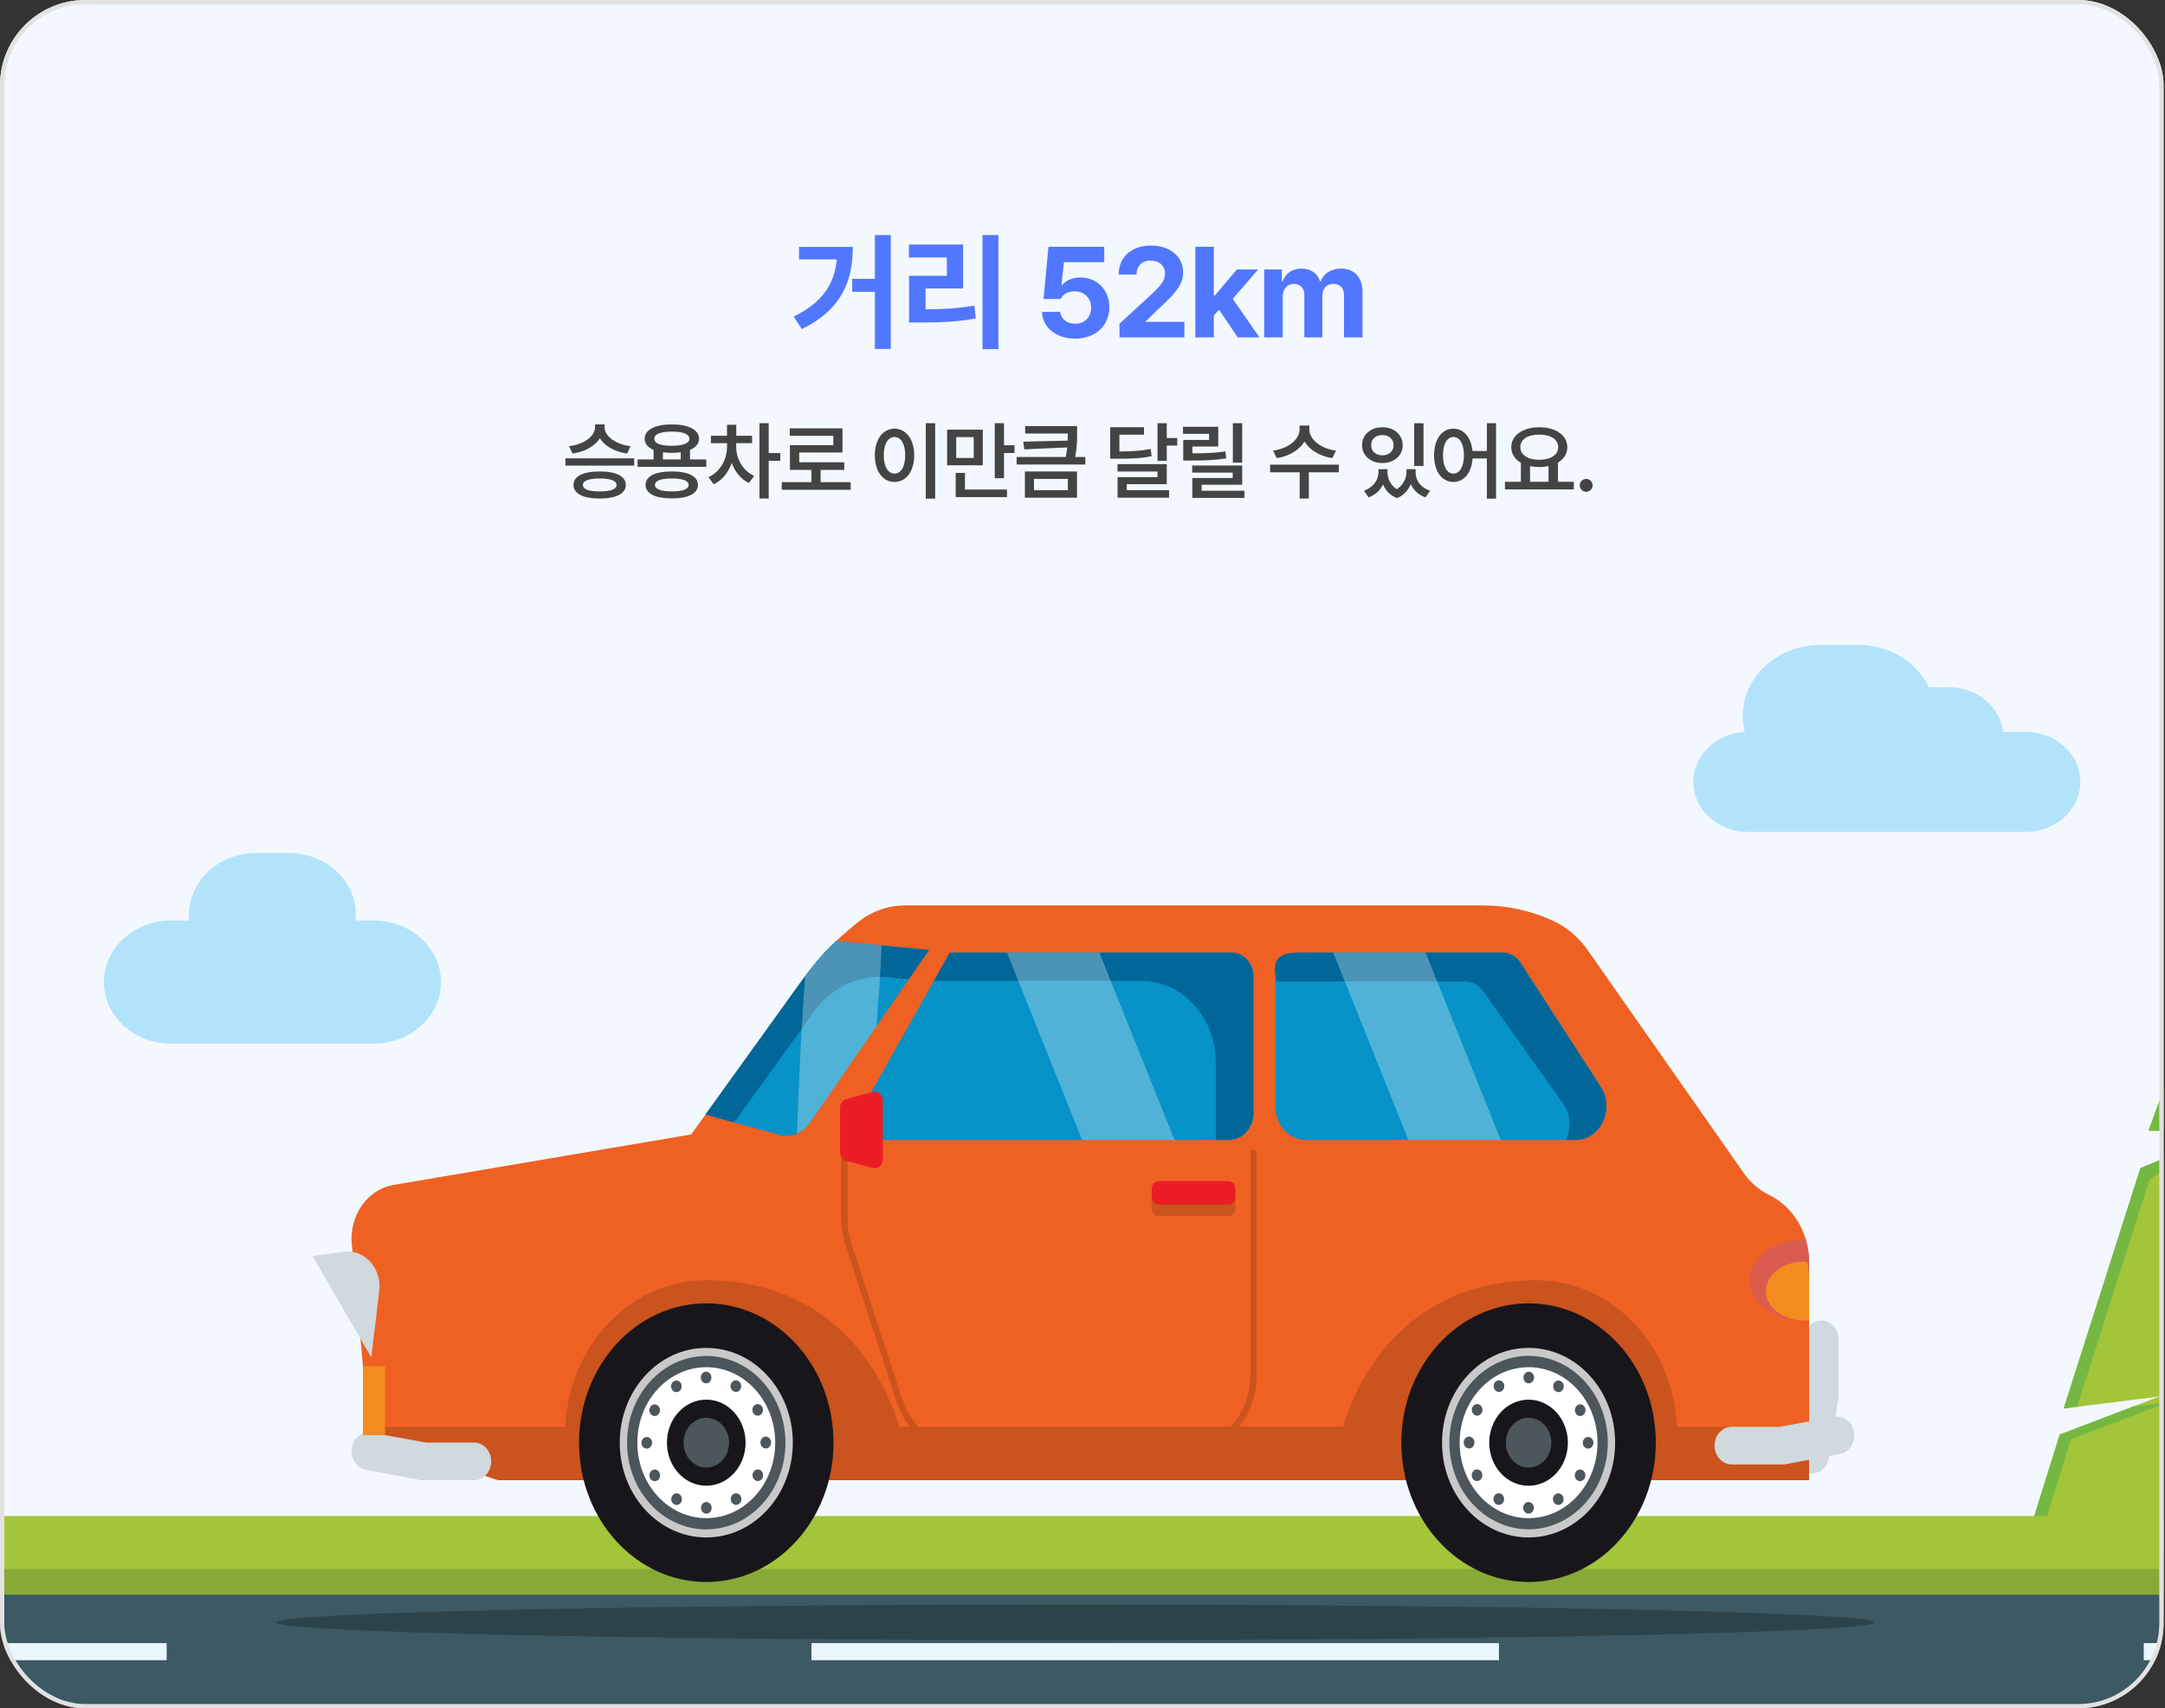 <svg width="507" height="400" viewBox="0 0 507 400" fill="none" xmlns="http://www.w3.org/2000/svg">
<rect x="0" y="0" width="507" height="400" fill="#333333" stroke="none"/>
<g clip-path="url(#clip0_195_50239)">
<rect width="506.667" height="400" rx="20" fill="#F3F8FF"/>
<path d="M208.595 55.035V81.695H204.874V68.336H199.571V65.289H204.874V55.035H208.595ZM185.86 74.137C192.599 70.811 195.396 66.593 195.953 60.748H187.12V57.818H199.718C199.703 65.86 197.096 72.452 187.794 77.066L185.86 74.137ZM233.805 55.035V81.754H230.085V55.035H233.805ZM212.858 60.279V57.262H225.544V67.545H216.754V72.438C220.827 72.408 224.269 72.203 228.18 71.559L228.503 74.576C224.123 75.353 220.153 75.514 215.29 75.514H212.887V64.586H221.735V60.279H212.858ZM251.765 79.293C247.342 79.293 244.104 76.686 244.031 73.023H248.308C248.411 74.679 249.92 75.821 251.765 75.807C253.963 75.821 255.53 74.269 255.515 72.057C255.53 69.801 253.933 68.233 251.707 68.219C250.11 68.219 248.997 68.819 248.367 70.006H244.383L245.525 57.789H258.592V61.393H249.158L248.572 66.754H248.748C249.524 65.714 251.136 64.952 252.996 64.967C256.892 64.952 259.793 67.867 259.793 71.939C259.793 76.231 256.541 79.293 251.765 79.293ZM262.181 79L262.152 75.807L269.769 68.805C271.746 66.915 272.816 65.743 272.816 64.059C272.816 62.169 271.395 60.997 269.447 61.012C267.454 60.997 266.151 62.257 266.165 64.293H261.976C261.961 60.148 265.037 57.496 269.505 57.496C274.046 57.496 277.064 60.089 277.064 63.766C277.064 66.183 275.892 68.16 271.527 72.115L268.304 75.25V75.367H277.357V79H262.181ZM279.921 79V57.789H284.257V69.186H284.491L289.647 63.092H294.628L288.695 69.977L294.95 79H289.853L285.473 72.525L284.257 73.902V79H279.921ZM296.049 79V63.092H300.18V65.875H300.356C301.03 64.015 302.641 62.887 304.78 62.887C306.963 62.887 308.588 64.044 309.116 65.875H309.262C309.921 64.073 311.738 62.887 314.067 62.887C317.011 62.887 319.077 64.835 319.077 68.307V79H314.741V69.156C314.755 67.34 313.671 66.461 312.251 66.461C310.625 66.461 309.658 67.589 309.672 69.273V79H305.454V69.039C305.468 67.472 304.472 66.461 302.993 66.461C301.513 66.461 300.371 67.647 300.385 69.449V79H296.049Z" fill="#5277FF"/>
<path d="M141.579 100.02C141.579 102.012 144.021 104.043 147.653 104.473L146.853 106.191C143.933 105.781 141.608 104.443 140.476 102.617C139.343 104.453 137.019 105.781 134.079 106.191L133.259 104.473C136.911 104.043 139.343 102.031 139.353 100.02V99.375H141.579V100.02ZM132.419 109.023V107.305H148.513V109.023H132.419ZM134.294 113.555C134.294 111.504 136.589 110.371 140.446 110.391C144.245 110.371 146.55 111.504 146.56 113.555C146.55 115.586 144.245 116.729 140.446 116.738C136.589 116.729 134.294 115.586 134.294 113.555ZM136.501 113.555C136.491 114.561 137.878 115.068 140.446 115.059C142.976 115.068 144.372 114.561 144.392 113.555C144.372 112.549 142.976 112.041 140.446 112.031C137.878 112.041 136.491 112.549 136.501 113.555ZM165.398 107.578V109.316H149.304V107.578H153.054V105.342C151.716 104.775 150.964 103.887 150.964 102.734C150.964 100.615 153.435 99.375 157.331 99.375C161.218 99.375 163.689 100.615 163.699 102.734C163.689 103.896 162.927 104.785 161.589 105.342V107.578H165.398ZM151.179 113.535C151.179 111.504 153.474 110.371 157.331 110.391C161.13 110.371 163.435 111.504 163.445 113.535C163.435 115.586 161.13 116.699 157.331 116.699C153.474 116.699 151.179 115.586 151.179 113.535ZM153.23 102.734C153.21 103.809 154.724 104.385 157.331 104.375C159.929 104.385 161.453 103.809 161.453 102.734C161.453 101.65 159.929 101.045 157.331 101.055C154.724 101.045 153.21 101.65 153.23 102.734ZM153.386 113.535C153.376 114.531 154.763 115.068 157.331 115.059C159.861 115.068 161.257 114.531 161.277 113.535C161.257 112.549 159.861 112.041 157.331 112.031C154.763 112.041 153.376 112.549 153.386 113.535ZM155.242 107.578H159.421V105.898C158.787 105.986 158.083 106.035 157.331 106.035C156.579 106.035 155.876 105.986 155.242 105.898V107.578ZM172.4 104.688C172.4 107.305 173.875 110.156 176.599 111.445L175.388 113.086C173.474 112.207 172.097 110.449 171.355 108.389C170.584 110.615 169.129 112.49 167.107 113.398L165.916 111.719C168.699 110.469 170.252 107.461 170.252 104.688V103.77H166.482V102.031H170.252V99.453H172.42V102.031H176.131V103.77H172.4V104.688ZM177.849 116.738V99.082H180.017V106.074H182.732V107.891H180.017V116.738H177.849ZM199.207 112.891V114.688H183.074V112.891H190.028V110.02H184.988V104.238H195.145V102.051H184.949V100.293H197.293V105.957H187.156V108.242H197.703V110.02H192.176V112.891H199.207ZM218.993 99.082V116.758H216.806V99.082H218.993ZM204.872 106.602C204.862 102.793 206.806 100.371 209.481 100.371C212.128 100.371 214.081 102.793 214.091 106.602C214.081 110.439 212.128 112.852 209.481 112.852C206.806 112.852 204.862 110.439 204.872 106.602ZM206.962 106.602C206.962 109.316 207.987 110.889 209.481 110.898C210.966 110.889 211.981 109.316 211.981 106.602C211.981 103.906 210.966 102.324 209.481 102.324C207.987 102.324 206.962 103.906 206.962 106.602ZM230.156 100.605V108.945H221.796V100.605H230.156ZM223.808 116.387V110.723H225.976V114.629H235.82V116.387H223.808ZM223.925 107.227H228.027V102.344H223.925V107.227ZM232.949 111.973V99.082H235.117V104.258H237.578V106.074H235.117V111.973H232.949ZM252.236 99.766V101.289C252.246 102.852 252.246 104.609 251.777 106.992H254.17V108.77H238.076V106.992H249.58C249.746 106.182 249.853 105.439 249.931 104.766L239.873 105.215L239.619 103.418L250.039 103.164C250.068 102.578 250.068 102.031 250.068 101.504H240.068V99.766H252.236ZM240.01 116.523V110.391H252.217V116.523H240.01ZM242.138 114.766H250.068V112.129H242.138V114.766ZM267.901 100.039V101.777H262.139V105.703C265.352 105.684 267.276 105.557 269.463 105.117L269.698 106.797C267.325 107.334 265.176 107.412 261.417 107.402H259.991V100.039H267.901ZM261.69 110.41V108.672H273.233V113.359H263.858V114.766H273.78V116.523H261.71V111.719H271.065V110.41H261.69ZM271.065 107.91V99.082H273.233V102.559H275.694V104.336H273.233V107.91H271.065ZM285.294 99.922V104.551H279.239V106.152C282.54 106.133 284.562 106.055 286.954 105.684L287.169 107.324C284.562 107.754 282.345 107.832 278.575 107.832H277.091V103.008H283.146V101.582H277.032V99.922H285.294ZM279.181 110.664V109.004H290.899V113.496H281.407V114.902H291.427V116.582H279.22V111.914H288.673V110.664H279.181ZM288.712 108.32V99.082H290.899V108.32H288.712ZM306.623 100.547C306.613 102.764 309.103 105.02 312.873 105.508L312.013 107.266C309.015 106.816 306.633 105.342 305.48 103.35C304.328 105.342 301.955 106.816 298.986 107.266L298.127 105.508C301.857 105.02 304.338 102.783 304.338 100.547V99.648H306.623V100.547ZM297.424 110.586V108.789H313.517V110.586H306.506V116.738H304.357V110.586H297.424ZM324.924 110.566C324.924 112.041 325.598 113.574 327.112 114.551C328.655 113.506 329.368 111.904 329.378 110.566V109.844H331.506V110.566C331.497 112.412 332.59 114.15 334.905 114.883L333.85 116.465C332.131 115.889 330.999 114.766 330.383 113.35C329.807 114.746 328.772 115.977 327.171 116.621C325.491 116.006 324.436 114.814 323.879 113.418C323.245 114.775 322.122 115.879 320.491 116.465L319.417 114.883C321.702 114.082 322.805 112.285 322.815 110.566V109.844H324.924V110.566ZM318.967 104.238C318.967 101.758 320.999 100.039 323.733 100.039C326.458 100.039 328.489 101.758 328.479 104.238C328.489 106.689 326.458 108.428 323.733 108.418C320.999 108.428 318.967 106.689 318.967 104.238ZM321.096 104.238C321.087 105.684 322.19 106.611 323.733 106.621C325.247 106.611 326.35 105.684 326.35 104.238C326.35 102.793 325.247 101.865 323.733 101.875C322.19 101.865 321.087 102.793 321.096 104.238ZM331.174 109.102V99.102H333.362V109.102H331.174ZM340.364 100.371C342.747 100.371 344.515 102.363 344.827 105.586H348.196V99.082H350.345V116.758H348.196V107.344H344.847C344.612 110.752 342.815 112.852 340.364 112.852C337.708 112.852 335.823 110.439 335.833 106.602C335.823 102.793 337.708 100.371 340.364 100.371ZM337.923 106.602C337.913 109.316 338.909 110.889 340.364 110.898C341.829 110.889 342.815 109.316 342.825 106.602C342.815 103.906 341.829 102.324 340.364 102.324C338.909 102.324 337.913 103.906 337.923 106.602ZM368.558 112.812V114.59H352.425V112.812H356.156V108.35C354.749 107.539 353.9 106.27 353.91 104.707C353.9 101.895 356.654 100.039 360.453 100.039C364.271 100.039 367.044 101.895 367.035 104.707C367.044 106.25 366.214 107.49 364.847 108.301V112.812H368.558ZM356.038 104.707C356.029 106.514 357.816 107.666 360.453 107.656C363.079 107.666 364.906 106.514 364.906 104.707C364.906 102.871 363.079 101.748 360.453 101.758C357.816 101.748 356.029 102.871 356.038 104.707ZM358.304 112.812H362.64V109.131C361.966 109.277 361.234 109.355 360.453 109.355C359.691 109.355 358.968 109.277 358.304 109.141V112.812ZM371.459 115.156C370.619 115.156 369.926 114.473 369.935 113.633C369.926 112.812 370.619 112.139 371.459 112.129C372.269 112.139 372.963 112.812 372.963 113.633C372.963 114.473 372.269 115.156 371.459 115.156Z" fill="#444444"/>
<path d="M-36.341 273.129L-19.366 317.56L-26.94 319.644L-18.06 321.869L-7.092 347.474L-21.716 345.375L-6.046 351.361L2.572 361.991L-71.483 360.666L-65.215 344.686L-48.355 339.55L-64.548 341.171L-51.571 308.703L-36.864 303.818L-50.184 303.642L-36.341 273.129Z" fill="#A3C53A"/>
<path d="M522.297 211.853L545.782 288.87L535.304 292.482L547.589 296.34L562.765 340.723L542.531 337.083L564.21 347.461L576.133 365.888L473.679 363.59L482.35 335.892L505.676 326.987L483.274 329.798L501.228 273.517L521.574 265.049L503.147 264.744L522.297 211.853Z" fill="#A3C53A"/>
<path d="M503.341 276.306L514.662 267.925L501.228 273.517L483.274 329.798L486.427 329.403L503.341 276.306Z" fill="#74B843"/>
<path d="M484.996 337.004L507.664 328.339L499.423 329.375L482.35 335.892L473.679 363.59L476.663 363.657L484.996 337.004Z" fill="#74B843"/>
<path d="M523.727 216.544L522.298 211.853L503.147 264.744L506.281 264.796L523.727 216.544Z" fill="#74B843"/>
<path d="M628.642 354.984H-121.976V377.435H628.642V354.984Z" fill="#A3C53A"/>
<path d="M628.642 367.383H-121.976V377.434H628.642V367.383Z" fill="#87AA36"/>
<path d="M628.642 373.389H-121.976V400.067H628.642V373.389Z" fill="#3D5963"/>
<path d="M251.793 384.025C355.166 384.025 438.966 382.165 438.966 379.871C438.966 377.577 355.166 375.718 251.793 375.718C148.42 375.718 64.62 377.577 64.62 379.871C64.62 382.165 148.42 384.025 251.793 384.025Z" fill="#2B4349"/>
<path d="M-121.976 386.728H628.642" stroke="#E9F6FE" stroke-width="4" stroke-miterlimit="10" stroke-dasharray="161 151"/>
<path d="M87.512 244.37H40.093C31.387 244.37 24.329 237.913 24.329 229.948C24.329 221.984 31.387 215.527 40.093 215.527H87.512C96.219 215.527 103.276 221.984 103.276 229.948C103.276 237.913 96.219 244.37 87.512 244.37Z" fill="#B3E3FB"/>
<path d="M67.581 228.566H60.023C51.316 228.566 44.259 222.109 44.259 214.144C44.259 206.179 51.316 199.723 60.023 199.723H67.581C76.288 199.723 83.345 206.179 83.345 214.144C83.345 222.109 76.288 228.566 67.581 228.566Z" fill="#B3E3FB"/>
<path d="M474.37 194.79H409.353C402.282 194.79 396.549 189.545 396.549 183.075C396.549 176.606 402.282 171.361 409.353 171.361H474.37C481.442 171.361 487.175 176.606 487.175 183.075C487.175 189.545 481.442 194.79 474.37 194.79Z" fill="#B3E3FB"/>
<path d="M456.345 184.325H450.206C443.134 184.325 437.401 179.081 437.401 172.611C437.401 166.142 443.134 160.897 450.206 160.897H456.345C463.417 160.897 469.15 166.142 469.15 172.611C469.15 179.081 463.417 184.325 456.345 184.325Z" fill="#B3E3FB"/>
<path d="M435.062 184.325H426.33C416.271 184.325 408.116 176.865 408.116 167.663C408.116 158.46 416.271 151 426.33 151H435.062C445.122 151 453.276 158.46 453.276 167.663C453.276 176.865 445.122 184.325 435.062 184.325Z" fill="#B3E3FB"/>
<path d="M420.376 339.88L422.497 325.85V313.597C422.497 311.164 424.299 309.19 426.522 309.19C428.745 309.19 430.547 311.164 430.547 313.597V327.098L428.315 341.344C427.984 343.459 426.308 345.005 424.348 345.005C421.862 345.006 419.971 342.564 420.376 339.88Z" fill="#D0D9DE"/>
<path d="M86.5 336.688C86.5 336.139 83.913 307.979 82.378 291.312C81.757 284.569 86.063 278.477 92.182 277.44L161.872 265.624L187.971 229.357C191.165 224.919 194.862 220.943 198.972 217.527L200.614 216.161C203.862 213.462 207.828 212 211.906 212H347.302C352.815 212 358.277 213.171 363.383 215.449C366.727 216.941 369.648 219.381 371.845 222.519L407.836 273.914C409.472 276.494 411.722 278.536 414.342 279.816C420.005 282.584 423.652 288.739 423.652 295.529V346.582H116.695L86.5 336.688Z" fill="#EF6123"/>
<path d="M86.283 334.097C86.42 335.65 86.499 336.592 86.499 336.688L116.695 346.58H423.651V334.098H86.283V334.097Z" fill="#CA531E"/>
<path d="M165.31 299.771C147.1 299.771 132.339 315.933 132.339 335.868C132.339 339.597 132.856 343.194 133.815 346.579H212.879C211.627 326.785 198.064 299.771 165.31 299.771Z" fill="#CA531E"/>
<path d="M165.395 370.419C181.852 370.419 195.193 355.814 195.193 337.796C195.193 319.779 181.852 305.173 165.395 305.173C148.938 305.173 135.598 319.779 135.598 337.796C135.598 355.814 148.938 370.419 165.395 370.419Z" fill="#18161B"/>
<path d="M165.396 359.984C176.588 359.984 185.661 350.05 185.661 337.797C185.661 325.543 176.588 315.609 165.396 315.609C154.203 315.609 145.13 325.543 145.13 337.797C145.13 350.05 154.203 359.984 165.396 359.984Z" fill="#C9C9C9"/>
<path d="M178.505 352.154C185.748 344.225 185.748 331.37 178.505 323.441C171.263 315.512 159.521 315.512 152.279 323.441C145.037 331.37 145.037 344.225 152.279 352.154C159.521 360.083 171.263 360.083 178.505 352.154Z" fill="#4C565B"/>
<path d="M165.395 355.469C174.31 355.469 181.537 347.557 181.537 337.797C181.537 328.036 174.31 320.124 165.395 320.124C156.48 320.124 149.253 328.036 149.253 337.797C149.253 347.557 156.48 355.469 165.395 355.469Z" fill="white"/>
<path d="M171.903 344.926C175.499 340.989 175.499 334.606 171.903 330.669C168.307 326.732 162.477 326.732 158.881 330.669C155.285 334.606 155.285 340.989 158.881 344.926C162.477 348.863 168.307 348.863 171.903 344.926Z" fill="#18161B"/>
<path d="M170.724 337.797C170.724 341.019 168.338 343.631 165.395 343.631C162.451 343.631 160.065 341.019 160.065 337.797C160.065 334.574 162.451 331.962 165.395 331.962C168.338 331.962 170.724 334.574 170.724 337.797Z" fill="#4C565B"/>
<path d="M164.166 353.054C164.166 352.304 164.726 351.691 165.411 351.691C166.097 351.691 166.656 352.291 166.656 353.054C166.656 353.803 166.097 354.417 165.411 354.417C164.726 354.416 164.166 353.803 164.166 353.054ZM157.819 352.195C157.221 351.827 157.022 350.996 157.358 350.342C157.707 349.688 158.465 349.47 159.064 349.838C159.661 350.22 159.859 351.051 159.524 351.705C159.287 352.141 158.865 352.386 158.442 352.386C158.229 352.386 158.017 352.331 157.819 352.195ZM171.299 351.691C170.95 351.036 171.15 350.205 171.747 349.823C172.344 349.455 173.104 349.673 173.451 350.328C173.788 350.968 173.588 351.813 172.991 352.181C172.792 352.317 172.58 352.372 172.369 352.372C171.945 352.373 171.522 352.127 171.299 351.691ZM152.255 346.131C151.906 345.477 152.118 344.645 152.715 344.264C153.3 343.883 154.06 344.114 154.407 344.768C154.756 345.408 154.556 346.24 153.959 346.621C153.761 346.744 153.548 346.812 153.337 346.812C152.901 346.812 152.49 346.567 152.255 346.131ZM176.849 346.595C176.252 346.227 176.04 345.396 176.389 344.741C176.738 344.087 177.496 343.869 178.095 344.237C178.679 344.619 178.891 345.45 178.543 346.105C178.318 346.54 177.895 346.786 177.46 346.786C177.248 346.785 177.037 346.73 176.849 346.595ZM150.213 337.831C150.213 337.069 150.773 336.468 151.458 336.468C152.144 336.455 152.703 337.068 152.703 337.818C152.703 338.581 152.156 339.181 151.458 339.194C150.773 339.194 150.213 338.581 150.213 337.831ZM178.082 337.831C178.082 337.805 178.082 337.763 178.082 337.736C178.082 336.987 178.643 336.373 179.327 336.373C180.011 336.373 180.573 336.972 180.573 337.736C180.573 337.736 180.573 337.75 180.573 337.763C180.573 337.778 180.573 337.791 180.573 337.791C180.573 338.554 180.012 339.154 179.327 339.154C178.655 339.153 178.107 338.568 178.082 337.831ZM152.69 331.373C152.093 331.005 151.882 330.174 152.229 329.52C152.566 328.865 153.324 328.633 153.923 329.015C154.52 329.383 154.731 330.229 154.384 330.869V330.883C154.158 331.319 153.736 331.564 153.301 331.564C153.089 331.564 152.877 331.495 152.69 331.373ZM176.364 330.801C176.015 330.146 176.215 329.315 176.812 328.948C177.41 328.566 178.169 328.784 178.518 329.424C178.855 330.079 178.655 330.91 178.069 331.292C177.871 331.414 177.646 331.483 177.435 331.483C177.011 331.482 176.601 331.236 176.364 330.801ZM157.319 325.281C156.972 324.641 157.171 323.796 157.768 323.428C158.366 323.047 159.125 323.265 159.474 323.918C159.81 324.559 159.611 325.404 159.025 325.772C158.825 325.908 158.614 325.963 158.391 325.963C157.968 325.963 157.545 325.717 157.319 325.281ZM171.697 325.73C171.112 325.363 170.9 324.532 171.249 323.877C171.585 323.223 172.344 323.005 172.943 323.373C173.539 323.741 173.75 324.586 173.402 325.24C173.179 325.676 172.756 325.921 172.32 325.921C172.107 325.921 171.895 325.854 171.697 325.73ZM164.104 322.542C164.104 321.793 164.664 321.18 165.349 321.18C166.033 321.18 166.594 321.78 166.594 322.528C166.594 323.292 166.047 323.905 165.361 323.905C164.664 323.905 164.104 323.292 164.104 322.542Z" fill="#4C565B"/>
<path d="M359.789 299.771C377.998 299.771 392.76 315.933 392.76 335.868C392.76 339.597 392.243 343.194 391.284 346.579H312.22C313.471 326.785 327.035 299.771 359.789 299.771Z" fill="#CA531E"/>
<path d="M357.963 370.42C374.419 370.42 387.76 355.814 387.76 337.797C387.76 319.78 374.419 305.174 357.963 305.174C341.506 305.174 328.165 319.78 328.165 337.797C328.165 355.814 341.506 370.42 357.963 370.42Z" fill="#18161B"/>
<path d="M357.963 359.985C369.155 359.985 378.229 350.051 378.229 337.797C378.229 325.543 369.155 315.61 357.963 315.61C346.771 315.61 337.697 325.543 337.697 337.797C337.697 350.051 346.771 359.985 357.963 359.985Z" fill="#C9C9C9"/>
<path d="M375.134 345.452C379.006 335.07 374.459 323.218 364.977 318.978C355.495 314.738 344.669 319.717 340.796 330.098C336.923 340.479 341.471 352.332 350.953 356.572C360.435 360.811 371.261 355.833 375.134 345.452Z" fill="#4C565B"/>
<path d="M357.962 355.47C366.877 355.47 374.104 347.557 374.104 337.797C374.104 328.037 366.877 320.125 357.962 320.125C349.047 320.125 341.82 328.037 341.82 337.797C341.82 347.557 349.047 355.47 357.962 355.47Z" fill="white"/>
<path d="M366.474 341.642C368.408 336.493 366.164 330.602 361.461 328.484C356.758 326.366 351.377 328.823 349.442 333.972C347.508 339.121 349.752 345.012 354.455 347.13C359.158 349.248 364.539 346.791 366.474 341.642Z" fill="#18161B"/>
<path d="M352.634 337.797C352.634 341.02 355.02 343.632 357.962 343.632C360.906 343.632 363.292 341.02 363.292 337.797C363.292 334.575 360.906 331.962 357.962 331.962C355.02 331.962 352.634 334.575 352.634 337.797Z" fill="#4C565B"/>
<path d="M357.949 354.416C357.263 354.416 356.704 353.803 356.704 353.053C356.704 352.29 357.263 351.69 357.949 351.69C358.633 351.69 359.194 352.303 359.194 353.053C359.193 353.803 358.633 354.416 357.949 354.416ZM364.918 352.387C364.495 352.387 364.072 352.141 363.835 351.706C363.499 351.051 363.698 350.22 364.296 349.838C364.894 349.47 365.653 349.688 366.002 350.342C366.337 350.997 366.139 351.828 365.541 352.196C365.341 352.331 365.129 352.387 364.918 352.387ZM350.989 352.373C350.778 352.373 350.566 352.319 350.367 352.182C349.771 351.815 349.571 350.969 349.908 350.329C350.255 349.675 351.015 349.457 351.612 349.825C352.209 350.206 352.409 351.038 352.06 351.692C351.837 352.128 351.414 352.373 350.989 352.373ZM370.021 346.813C369.81 346.813 369.598 346.744 369.399 346.622C368.803 346.241 368.603 345.409 368.952 344.769C369.299 344.114 370.059 343.883 370.643 344.264C371.241 344.645 371.453 345.477 371.104 346.132C370.869 346.567 370.458 346.813 370.021 346.813ZM345.898 346.785C345.463 346.785 345.04 346.54 344.816 346.104C344.468 345.45 344.68 344.619 345.264 344.237C345.862 343.869 346.621 344.087 346.97 344.741C347.319 345.395 347.107 346.226 346.509 346.594C346.322 346.731 346.11 346.785 345.898 346.785ZM371.902 339.195C371.204 339.182 370.657 338.582 370.657 337.818C370.657 337.07 371.216 336.455 371.902 336.469C372.586 336.469 373.147 337.068 373.147 337.832C373.146 338.582 372.586 339.195 371.902 339.195ZM344.032 339.154C343.348 339.154 342.787 338.554 342.787 337.791C342.787 337.791 342.787 337.777 342.787 337.763C342.787 337.75 342.787 337.735 342.787 337.735C342.787 336.972 343.347 336.372 344.032 336.372C344.716 336.372 345.277 336.985 345.277 337.735C345.277 337.763 345.277 337.804 345.277 337.831C345.252 338.568 344.704 339.154 344.032 339.154ZM370.059 331.565C369.624 331.565 369.2 331.319 368.976 330.883V330.869C368.629 330.229 368.84 329.384 369.437 329.016C370.035 328.634 370.794 328.866 371.13 329.52C371.478 330.175 371.266 331.006 370.67 331.373C370.482 331.496 370.27 331.565 370.059 331.565ZM345.925 331.482C345.714 331.482 345.488 331.414 345.29 331.291C344.705 330.91 344.505 330.078 344.842 329.424C345.191 328.784 345.949 328.565 346.548 328.947C347.144 329.314 347.344 330.146 346.995 330.8C346.758 331.237 346.347 331.482 345.925 331.482ZM364.968 325.963C364.745 325.963 364.532 325.909 364.334 325.773C363.748 325.405 363.549 324.56 363.885 323.919C364.234 323.264 364.992 323.047 365.591 323.429C366.188 323.797 366.387 324.642 366.039 325.282C365.814 325.717 365.391 325.963 364.968 325.963ZM351.039 325.922C350.604 325.922 350.181 325.676 349.957 325.241C349.608 324.587 349.82 323.742 350.417 323.373C351.015 323.006 351.775 323.223 352.111 323.878C352.46 324.532 352.248 325.363 351.662 325.731C351.463 325.854 351.25 325.922 351.039 325.922ZM357.998 323.905C357.312 323.905 356.765 323.292 356.765 322.529C356.765 321.78 357.326 321.18 358.011 321.18C358.695 321.18 359.256 321.793 359.256 322.542C359.255 323.292 358.695 323.905 357.998 323.905Z" fill="#4C565B"/>
<path d="M189.543 263.059L217.582 222.431L195.822 220.33C193.018 222.754 189.571 227.132 187.969 229.357L165.219 260.97L182.581 265.744C185.184 266.46 187.925 265.403 189.543 263.059Z" fill="#0792C8"/>
<path d="M190.56 236.94C190.576 236.917 190.591 236.895 190.608 236.872C194.718 231.183 201.202 228.181 207.802 228.818L212.838 229.304L217.582 222.43L195.822 220.328C193.018 222.752 189.571 227.13 187.969 229.355L165.219 260.969L171.936 262.816L190.56 236.94Z" fill="#006798"/>
<path opacity="0.3" d="M195.822 220.33C193.307 222.504 190.286 226.238 188.531 228.593C187.662 240.862 187.077 253.151 186.639 265.45C187.766 264.967 188.781 264.162 189.543 263.059L205.247 240.302C205.748 233.989 206.195 227.675 206.433 221.354L195.822 220.33Z" fill="white"/>
<path d="M197.733 266.926L222.415 223.044H288.404C291.248 223.044 293.553 225.568 293.553 228.681V260.569C293.553 264.079 290.954 266.926 287.747 266.926H197.733Z" fill="#0792C8"/>
<path d="M222.413 223.044L218.688 229.667H267.267C276.906 229.667 284.721 238.222 284.721 248.776V266.926H287.747C290.953 266.926 293.553 264.08 293.553 260.569V228.681C293.553 225.568 291.248 223.044 288.404 223.044H222.413Z" fill="#006798"/>
<path d="M298.647 228.681V259.019C298.647 263.385 301.881 266.925 305.868 266.925H368.949C374.809 266.925 378.229 259.687 374.844 254.451L356.074 225.424C355.109 223.931 353.542 223.044 351.872 223.044H303.797C300.953 223.044 298.647 225.568 298.647 228.681Z" fill="#0792C8"/>
<path d="M374.843 254.451L356.074 225.425C355.109 223.932 353.542 223.044 351.872 223.044H303.796C297.159 223.044 298.647 227.301 298.847 229.831H343.233C344.904 229.831 346.471 230.719 347.435 232.212L366.205 258.617C367.924 261.274 367.882 264.444 366.665 266.926H368.949C374.809 266.925 378.229 259.687 374.843 254.451Z" fill="#006798"/>
<path d="M287.671 284.757H271.339C270.433 284.757 269.697 283.952 269.697 282.959V281.087C269.697 280.095 270.433 279.29 271.339 279.29H287.671C288.578 279.29 289.313 280.095 289.313 281.087V282.959C289.313 283.952 288.578 284.757 287.671 284.757Z" fill="#CA531E"/>
<path d="M287.671 282.023H271.339C270.433 282.023 269.697 281.218 269.697 280.225V278.353C269.697 277.361 270.433 276.556 271.339 276.556H287.671C288.578 276.556 289.313 277.361 289.313 278.353V280.225C289.313 281.218 288.578 282.023 287.671 282.023Z" fill="#EA1D26"/>
<path d="M86.999 335.447L99.814 337.768H111.006C113.229 337.768 115.031 339.741 115.031 342.175C115.031 344.609 113.229 346.582 111.006 346.582H98.674L85.662 344.138C83.731 343.775 82.318 341.941 82.318 339.795C82.317 337.073 84.548 335.002 86.999 335.447Z" fill="#D0D9DE"/>
<path d="M429.549 331.756L416.734 334.077H405.543C403.32 334.077 401.518 336.051 401.518 338.484C401.518 340.918 403.319 342.891 405.543 342.891H417.874L430.886 340.447C432.818 340.085 434.23 338.25 434.23 336.104C434.231 333.382 432.001 331.312 429.549 331.756Z" fill="#D0D9DE"/>
<path d="M409.859 299.771C409.859 304.973 415.315 309.19 422.045 309.19C422.59 309.19 423.123 309.153 423.65 309.099V295.527C423.65 293.753 423.396 292.025 422.927 290.386C422.634 290.37 422.343 290.353 422.045 290.353C415.315 290.353 409.859 294.57 409.859 299.771Z" fill="#DA5C4F"/>
<path d="M413.552 302.293C413.552 306.102 417.547 309.191 422.476 309.191C422.875 309.191 423.266 309.163 423.651 309.124V299.185C423.651 297.886 423.465 296.62 423.121 295.421C422.907 295.409 422.693 295.396 422.476 295.396C417.547 295.395 413.552 298.483 413.552 302.293Z" fill="#F48B1F"/>
<path d="M86.948 317.819L73.185 294.087L80.465 293.091C85.326 292.425 89.45 296.969 88.811 302.287L86.948 317.819Z" fill="#D0D9DE"/>
<path d="M90.175 319.906H85.001V336.022H90.175V319.906Z" fill="#F48B1F"/>
<path d="M277.408 340.388H225.799C218.691 340.388 212.31 335.464 209.922 328.132L198 291.544C197.35 289.549 197.02 287.463 197.02 285.344V266.926H198.447V285.344C198.447 287.284 198.748 289.194 199.344 291.02L211.265 327.608C213.451 334.318 219.292 338.828 225.8 338.828H277.409C285.918 338.828 292.841 331.249 292.841 321.933V269.269H294.268V321.933C294.267 332.109 286.704 340.388 277.408 340.388Z" fill="#CA531E"/>
<path d="M204.368 273.485L198.173 271.797C197.318 271.563 196.719 270.723 196.719 269.76V259.39C196.719 258.426 197.318 257.586 198.173 257.353L204.368 255.664C205.578 255.334 206.749 256.336 206.749 257.701V271.447C206.75 272.813 205.579 273.814 204.368 273.485Z" fill="#EA1D26"/>
<path opacity="0.3" d="M275.047 266.926H253.411L235.816 223.044H257.453L275.047 266.926Z" fill="white"/>
<path opacity="0.3" d="M351.451 266.926H329.814L312.22 223.044H333.856L351.451 266.926Z" fill="white"/>
</g>
<rect x="0.5" y="0.5" width="505.667" height="399" rx="19.5" stroke="#E2E2E2"/>
<defs>
<clipPath id="clip0_195_50239">
<rect width="506.667" height="400" rx="20" fill="white"/>
</clipPath>
</defs>
</svg>
